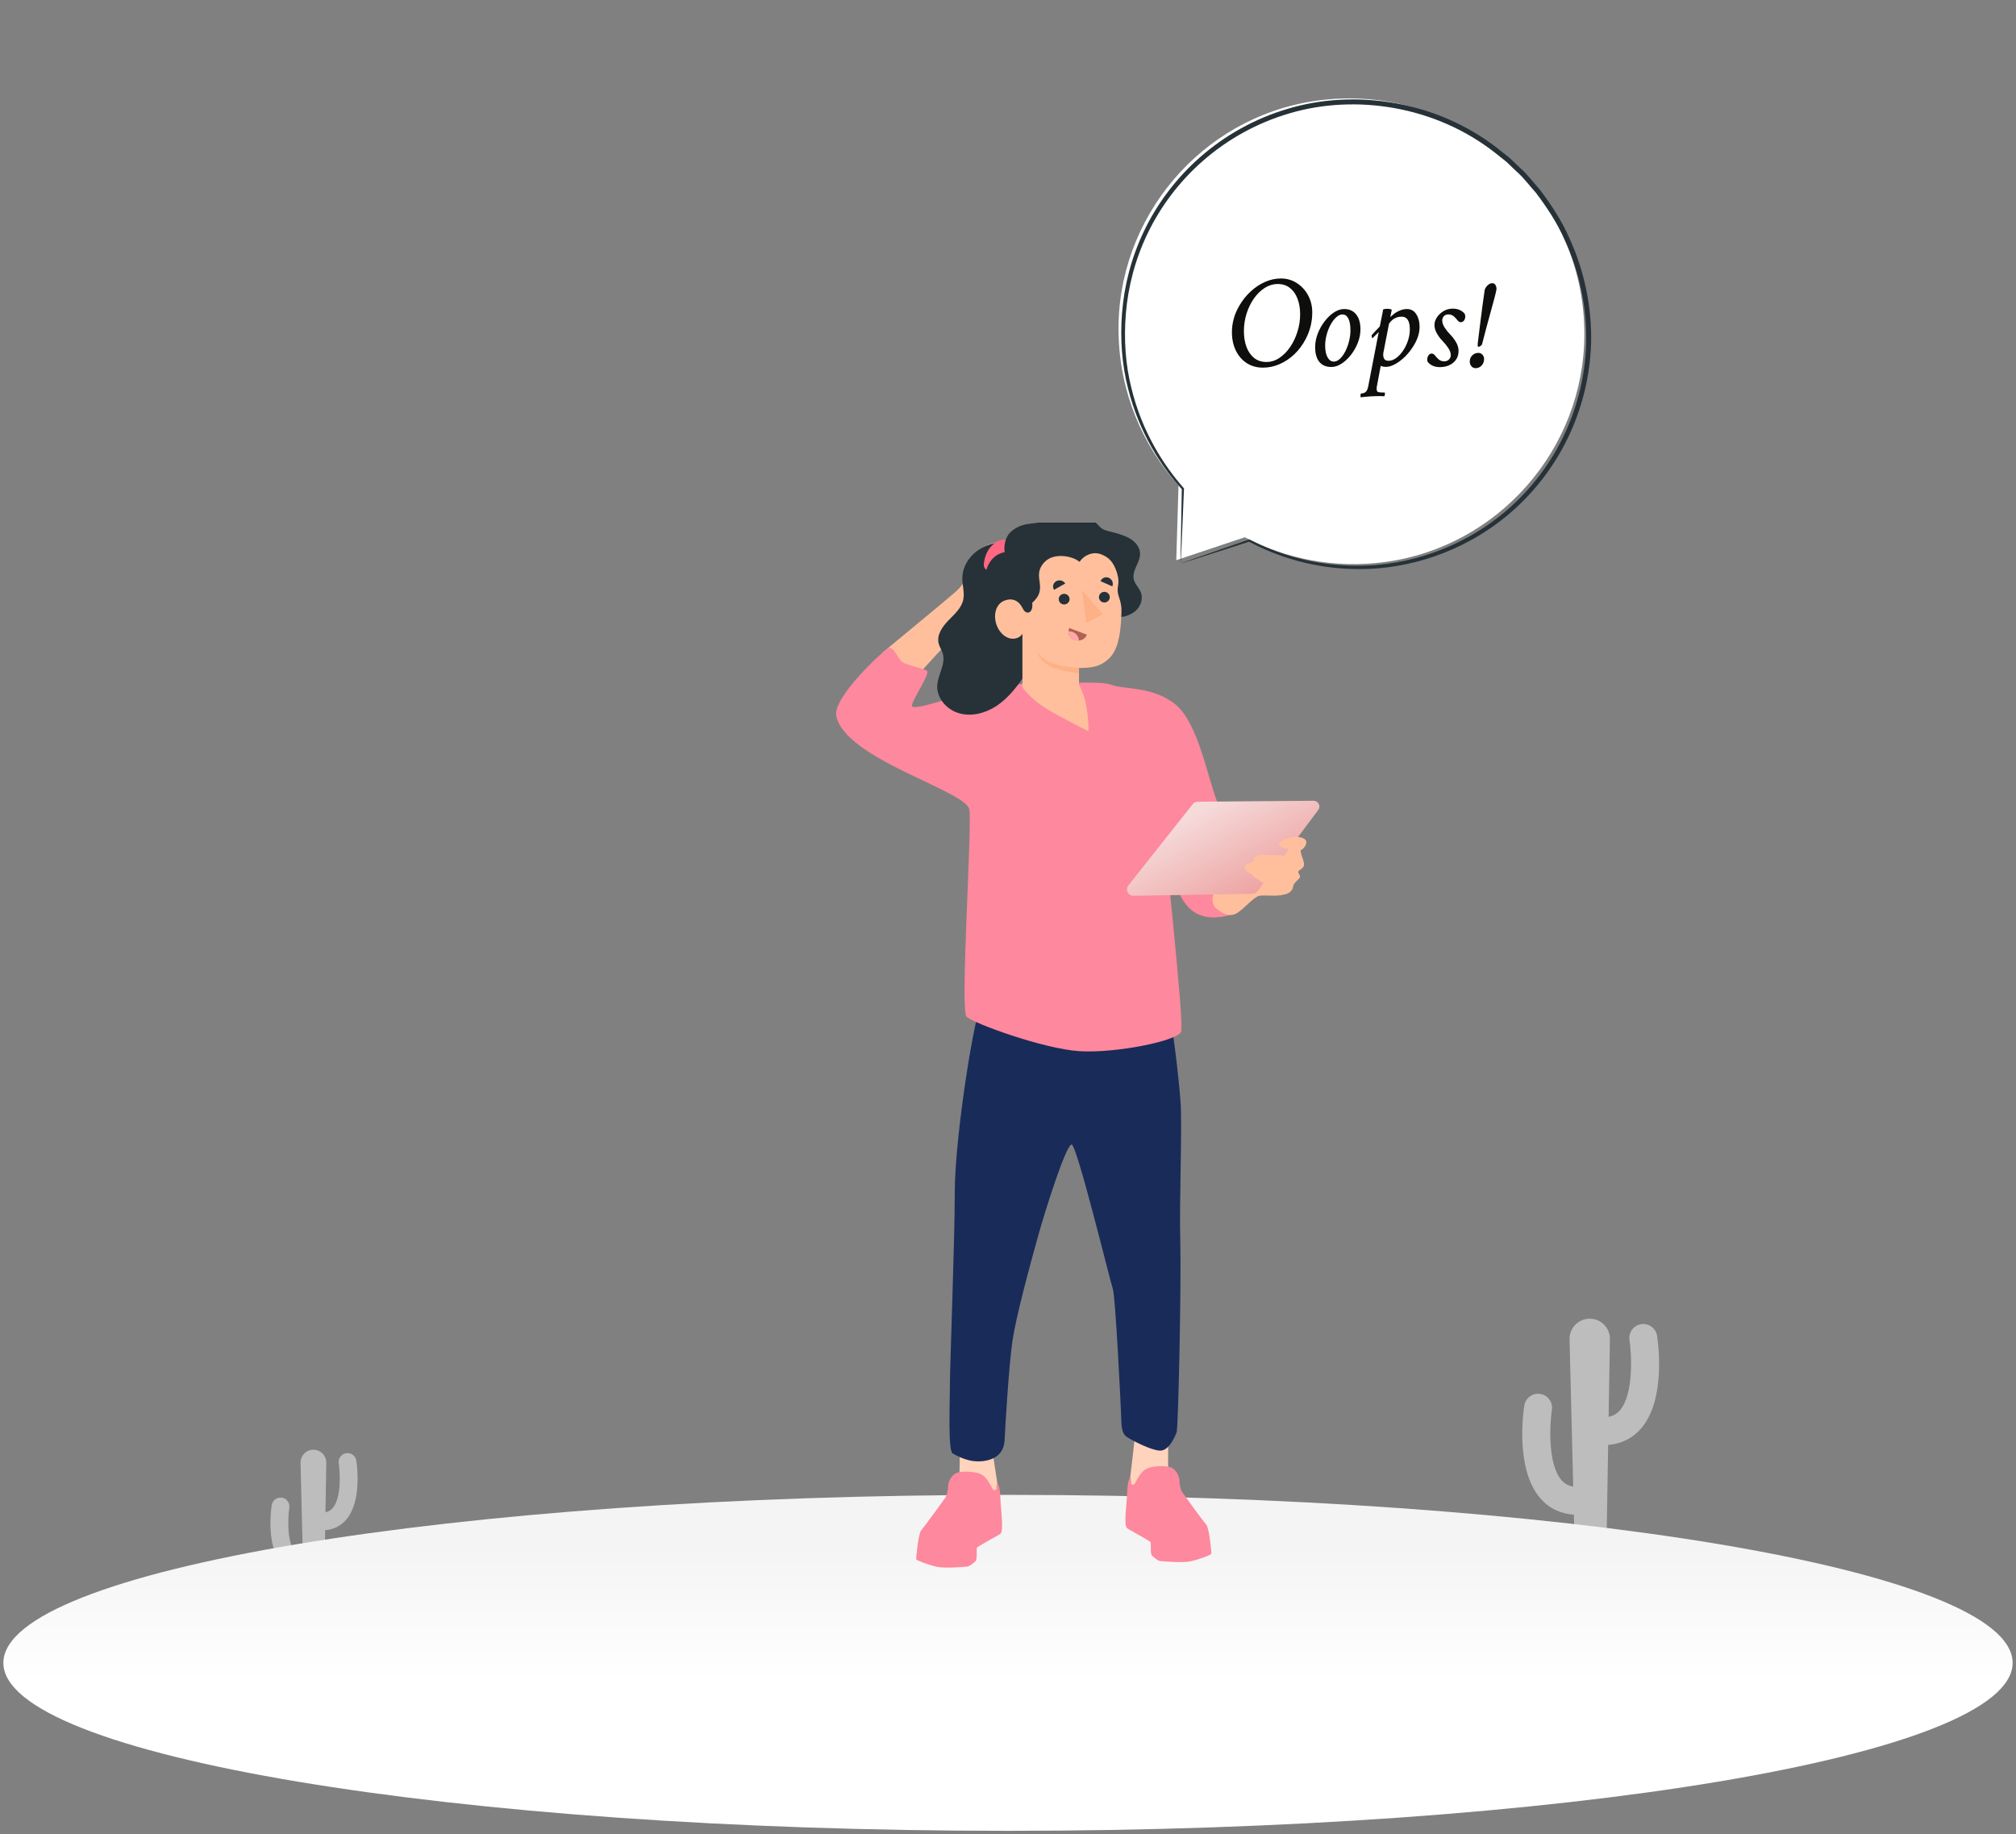 <svg width="299" height="272" viewBox="0 0 299 272" fill="none" xmlns="http://www.w3.org/2000/svg">
<rect x="0" y="0" width="299" height="272" fill="#808080" stroke="none"/>
<path d="M174.457 83.071L184.623 79.671C190.752 82.893 197.912 84.339 205.365 83.351C222.178 81.124 234.944 66.603 234.981 49.629C235.029 28.307 216.137 11.901 195.058 14.961C178.154 17.416 165.565 32.31 165.897 49.409C166.067 58.153 169.433 66.022 174.803 72.011L174.787 72L174.457 83.071Z" fill="white"/>
<path d="M175.109 83.561C175.109 83.561 175.133 83.297 175.158 82.813C175.182 82.296 175.215 81.589 175.257 80.677C175.336 78.782 175.451 76.044 175.598 72.497L175.35 72.625L175.366 72.636C175.44 72.686 175.54 72.666 175.589 72.592C175.63 72.53 175.62 72.449 175.574 72.396C172.65 69.074 169.366 64.094 167.768 57.411C166.945 54.093 166.654 50.372 166.983 46.474C167.308 42.58 168.33 38.491 170.23 34.573C172.12 30.659 174.883 26.923 178.457 23.812C182.02 20.7 186.398 18.221 191.28 16.8C200.996 13.923 212.87 15.679 221.76 22.673L223.415 23.988L224.938 25.443C225.998 26.364 226.814 27.512 227.752 28.531C229.424 30.738 230.95 33.043 232.042 35.526C234.321 40.444 235.37 45.759 235.259 50.879C235.11 56.002 233.803 60.895 231.669 65.147C229.538 69.408 226.596 73.028 223.269 75.844C216.571 81.505 208.537 83.846 201.741 83.894C194.877 83.988 189.251 82.041 185.348 80.019C185.305 80.017 185.265 80.015 185.222 80.012C181.983 81.141 179.479 82.012 177.747 82.616C176.915 82.911 176.268 83.139 175.793 83.307C175.347 83.466 175.109 83.561 175.109 83.561C175.1 83.573 175.314 83.509 175.744 83.376C176.212 83.228 176.854 83.027 177.679 82.766C179.451 82.197 182.012 81.374 185.325 80.311L185.201 80.302C189.112 82.397 194.787 84.43 201.748 84.388C208.64 84.393 216.83 82.066 223.677 76.33C227.078 73.478 230.092 69.799 232.279 65.46C234.47 61.13 235.817 56.137 235.981 50.906C236.106 45.682 235.043 40.25 232.719 35.22C231.603 32.681 230.049 30.324 228.338 28.069C227.381 27.025 226.547 25.855 225.464 24.912L223.908 23.427L222.217 22.081C213.131 14.933 200.986 13.15 191.072 16.11C186.09 17.571 181.628 20.113 178.003 23.297C174.369 26.482 171.566 30.3 169.658 34.295C167.741 38.294 166.724 42.462 166.414 46.423C166.102 50.387 166.424 54.162 167.284 57.524C168.957 64.293 172.336 69.3 175.335 72.61L175.541 72.369L175.526 72.358C175.453 72.309 175.354 72.328 175.305 72.401C175.287 72.426 175.279 72.459 175.279 72.487C175.215 76.086 175.166 78.864 175.13 80.785C175.119 81.68 175.109 82.373 175.104 82.88C175.098 83.344 175.1 83.573 175.109 83.561Z" fill="#263238"/>
<path d="M189.977 41.296C190.855 41.296 191.643 41.524 192.34 41.98C193.043 42.429 193.6 43.035 194.01 43.796C194.42 44.558 194.625 45.404 194.625 46.335C194.625 47.748 194.29 49.083 193.619 50.339C193.176 51.179 192.623 51.915 191.959 52.546C191.295 53.171 190.566 53.656 189.771 54.002C188.984 54.346 188.167 54.519 187.32 54.519C186.396 54.519 185.585 54.291 184.889 53.835C184.199 53.38 183.661 52.755 183.277 51.96C182.9 51.166 182.711 50.268 182.711 49.265C182.711 47.911 183.069 46.612 183.785 45.369C184.267 44.535 184.84 43.816 185.504 43.21C186.168 42.599 186.884 42.127 187.652 41.794C188.421 41.462 189.195 41.296 189.977 41.296ZM189.527 42.117C188.824 42.117 188.167 42.315 187.555 42.712C186.949 43.103 186.415 43.63 185.953 44.294C185.491 44.959 185.13 45.707 184.869 46.541C184.615 47.374 184.488 48.23 184.488 49.109C184.488 49.994 184.618 50.782 184.879 51.472C185.139 52.156 185.517 52.696 186.012 53.093C186.513 53.484 187.118 53.679 187.828 53.679C188.505 53.679 189.143 53.481 189.742 53.084C190.348 52.68 190.882 52.139 191.344 51.462C191.806 50.785 192.167 50.027 192.428 49.187C192.695 48.347 192.828 47.488 192.828 46.609C192.828 45.736 192.698 44.965 192.438 44.294C192.184 43.617 191.809 43.087 191.314 42.703C190.826 42.312 190.23 42.117 189.527 42.117ZM199.352 45.828C200.12 45.828 200.715 46.095 201.139 46.628C201.562 47.162 201.773 47.898 201.773 48.835C201.773 49.506 201.643 50.173 201.383 50.837C201.122 51.495 200.781 52.094 200.357 52.634C199.934 53.175 199.469 53.608 198.961 53.933C198.453 54.259 197.952 54.421 197.457 54.421C196.676 54.421 196.08 54.167 195.67 53.66C195.26 53.152 195.055 52.429 195.055 51.492C195.055 50.815 195.182 50.144 195.436 49.48C195.696 48.809 196.038 48.201 196.461 47.654C196.884 47.1 197.346 46.658 197.848 46.326C198.355 45.994 198.857 45.828 199.352 45.828ZM199.117 46.628C198.792 46.628 198.476 46.772 198.17 47.058C197.864 47.338 197.587 47.706 197.34 48.162C197.092 48.617 196.897 49.115 196.754 49.656C196.611 50.196 196.539 50.724 196.539 51.238C196.539 51.993 196.66 52.579 196.9 52.996C197.141 53.412 197.444 53.621 197.809 53.621C198.134 53.621 198.443 53.481 198.736 53.201C199.036 52.914 199.303 52.543 199.537 52.087C199.771 51.625 199.954 51.124 200.084 50.584C200.221 50.043 200.289 49.513 200.289 48.992C200.289 48.224 200.185 47.638 199.977 47.234C199.768 46.83 199.482 46.628 199.117 46.628ZM208.668 45.828C209.267 45.828 209.729 46.085 210.055 46.599C210.38 47.113 210.543 47.735 210.543 48.464C210.543 49.363 210.257 50.284 209.684 51.228C209.306 51.853 208.873 52.406 208.385 52.888C207.896 53.363 207.405 53.734 206.91 54.002C206.422 54.268 205.973 54.402 205.562 54.402C205.23 54.402 204.97 54.35 204.781 54.246L204.234 57.156C204.195 57.319 204.176 57.501 204.176 57.703C204.176 57.956 204.267 58.106 204.449 58.152C204.618 58.191 204.924 58.21 205.367 58.21C205.393 58.21 205.406 58.249 205.406 58.328C205.406 58.529 205.374 58.673 205.309 58.757C205.263 58.757 205.208 58.757 205.143 58.757C205.084 58.757 205.019 58.754 204.947 58.748C204.876 58.741 204.811 58.738 204.752 58.738C204.7 58.738 204.658 58.738 204.625 58.738C203.74 58.738 202.809 58.796 201.832 58.914C201.793 58.901 201.773 58.849 201.773 58.757C201.773 58.569 201.799 58.432 201.852 58.347C202.203 58.347 202.464 58.243 202.633 58.035C202.77 57.859 202.874 57.579 202.945 57.195L204.488 49.226L203.551 50.164C203.473 50.072 203.434 49.942 203.434 49.773C203.434 49.721 203.453 49.675 203.492 49.636L204.645 48.406L205.152 45.867C205.361 45.815 205.576 45.789 205.797 45.789C206.018 45.789 206.227 45.834 206.422 45.925C206.363 46.199 206.314 46.427 206.275 46.609C206.243 46.791 206.22 46.928 206.207 47.019C206.337 46.902 206.454 46.798 206.559 46.706C206.663 46.615 206.757 46.537 206.842 46.472C207.005 46.342 207.258 46.202 207.604 46.052C207.949 45.903 208.303 45.828 208.668 45.828ZM207.887 46.96C207.112 46.96 206.487 47.306 206.012 47.996L205.172 52.312C205.12 52.611 205.146 52.885 205.25 53.132C205.354 53.38 205.582 53.503 205.934 53.503C206.311 53.503 206.686 53.37 207.057 53.103C207.434 52.83 207.776 52.468 208.082 52.019C208.388 51.57 208.632 51.072 208.814 50.525C209.003 49.971 209.098 49.415 209.098 48.855C209.098 47.592 208.694 46.96 207.887 46.96ZM215.465 45.769C216.207 45.769 216.793 46.016 217.223 46.511C217.288 46.661 217.32 46.798 217.32 46.921C217.32 47.156 217.258 47.358 217.135 47.527C217.011 47.696 216.852 47.781 216.656 47.781C216.48 47.781 216.318 47.686 216.168 47.498C216.025 47.309 215.846 47.117 215.631 46.921C215.416 46.726 215.133 46.628 214.781 46.628C214.508 46.628 214.293 46.72 214.137 46.902C213.98 47.084 213.902 47.292 213.902 47.527C213.902 47.865 214.029 48.227 214.283 48.611C214.537 48.995 214.814 49.337 215.113 49.636C215.413 49.936 215.689 50.3 215.943 50.73C216.197 51.16 216.324 51.596 216.324 52.039C216.324 52.755 216.064 53.334 215.543 53.777C215.022 54.22 214.352 54.441 213.531 54.441C212.789 54.441 212.203 54.194 211.773 53.699C211.708 53.595 211.676 53.471 211.676 53.328C211.676 53.093 211.738 52.885 211.861 52.703C211.985 52.52 212.145 52.429 212.34 52.429C212.516 52.429 212.678 52.524 212.828 52.712C212.971 52.901 213.15 53.093 213.365 53.289C213.58 53.484 213.863 53.581 214.215 53.581C214.501 53.581 214.732 53.487 214.908 53.298C215.084 53.109 215.172 52.904 215.172 52.683C215.172 52.345 215.045 51.983 214.791 51.599C214.537 51.215 214.26 50.873 213.961 50.574C213.661 50.274 213.385 49.91 213.131 49.48C212.877 49.05 212.75 48.614 212.75 48.171C212.75 47.807 212.87 47.439 213.111 47.068C213.352 46.697 213.678 46.388 214.088 46.14C214.498 45.893 214.957 45.769 215.465 45.769ZM221.344 41.999C221.539 41.999 221.689 42.084 221.793 42.253C221.897 42.423 221.949 42.618 221.949 42.839C221.949 42.996 221.842 43.474 221.627 44.275C221.464 44.887 221.272 45.59 221.051 46.384C220.836 47.178 220.618 47.983 220.396 48.796C220.182 49.604 219.99 50.339 219.82 51.003C219.794 51.121 219.713 51.221 219.576 51.306C219.439 51.391 219.339 51.433 219.273 51.433C219.195 51.433 219.156 51.316 219.156 51.081C219.156 51.069 219.169 50.945 219.195 50.71C219.228 50.476 219.27 50.131 219.322 49.675C219.4 49.063 219.488 48.354 219.586 47.546C219.69 46.739 219.794 45.935 219.898 45.134C220.009 44.327 220.107 43.634 220.191 43.054C220.23 42.833 220.361 42.602 220.582 42.361C220.803 42.12 221.057 41.999 221.344 41.999ZM217.984 53.621C217.984 53.256 218.108 52.95 218.355 52.703C218.603 52.455 218.909 52.331 219.273 52.331C219.508 52.331 219.706 52.423 219.869 52.605C220.032 52.787 220.113 52.996 220.113 53.23C220.113 53.608 219.993 53.93 219.752 54.197C219.511 54.464 219.208 54.597 218.844 54.597C218.596 54.597 218.391 54.499 218.229 54.304C218.066 54.109 217.984 53.881 217.984 53.621Z" fill="#0E0F0C"/>
<g clip-path="url(#clip0_6456_21150)">
<path d="M245.766 198.093C245.589 196.965 244.532 196.192 243.399 196.369C242.27 196.545 241.498 197.605 241.674 198.734C241.972 200.662 242.348 206.701 240.264 209.131C239.813 209.656 239.267 209.972 238.582 210.097L238.772 198.595C238.799 196.924 237.453 195.555 235.778 195.555C234.097 195.555 232.744 196.941 232.785 198.622L233.327 220.45C232.609 220.335 232.042 220.02 231.574 219.474C229.49 217.044 229.869 211.005 230.164 209.077C230.34 207.948 229.567 206.888 228.439 206.711C227.306 206.535 226.249 207.308 226.072 208.436C225.923 209.385 224.726 217.844 228.425 222.161C229.696 223.646 231.419 224.49 233.429 224.618L233.663 234.121H238.182L238.511 214.269C240.477 214.116 242.159 213.279 243.41 211.818C247.112 207.501 245.915 199.046 245.766 198.093Z" fill="#BDBDBD"/>
<path d="M52.848 216.6C52.736 215.882 52.061 215.387 51.339 215.502C50.62 215.614 50.125 216.288 50.24 217.01C50.43 218.24 50.671 222.09 49.342 223.639C49.054 223.974 48.708 224.174 48.271 224.256L48.393 216.922C48.41 215.858 47.552 214.984 46.484 214.984C45.413 214.984 44.552 215.868 44.575 216.939L44.921 230.854C44.464 230.779 44.101 230.579 43.806 230.234C42.477 228.685 42.718 224.835 42.908 223.605C43.019 222.887 42.528 222.209 41.809 222.097C41.087 221.985 40.412 222.476 40.3 223.195C40.206 223.802 39.443 229.19 41.799 231.945C42.609 232.891 43.708 233.429 44.989 233.511L45.138 239.567H48.02L48.23 226.913C49.481 226.814 50.556 226.282 51.352 225.35C53.705 222.595 52.943 217.203 52.848 216.6Z" fill="#BDBDBD"/>
<path d="M149.5 271.5C231.79 271.5 298.5 260.348 298.5 246.591C298.5 232.833 231.79 221.681 149.5 221.681C67.21 221.681 0.5 232.833 0.5 246.591C0.5 260.348 67.21 271.5 149.5 271.5Z" fill="url(#paint0_linear_6456_21150)"/>
<path d="M173.285 212.538C173.285 212.538 173.197 217.611 173.281 218.119C173.366 218.628 171.295 221.603 170.447 221.471C169.6 221.339 167.904 221.057 167.66 220.776C167.416 220.495 167.525 219.827 167.61 219.221C167.698 218.611 168.332 213.087 168.332 212.805C168.332 212.524 172.342 211.765 173.285 212.538Z" fill="#FFD3BC"/>
<path d="M170 217.828C168.939 218.4 168.345 220.142 168.193 220.163C168.044 220.183 167.762 220.142 167.762 219.969C167.762 219.797 167.806 219.217 167.613 219.217C167.42 219.217 167.203 220.163 167.162 221.542C167.118 222.921 166.63 226.205 167.162 226.622C167.498 226.883 170.566 228.496 170.651 228.709C170.735 228.926 170.586 230.431 170.844 230.668C171.102 230.905 171.705 231.485 172.18 231.509C172.654 231.529 175.387 231.81 176.682 231.509C177.973 231.207 179.611 230.583 179.655 230.411C179.699 230.238 179.333 226.578 178.923 226.127C178.512 225.676 175.563 221.627 175.326 221.261C175.088 220.895 174.916 220.013 174.916 219.495C174.916 218.98 174.448 217.851 173.576 217.58C172.668 217.299 170.796 217.397 170 217.828Z" fill="#FE889D"/>
<path d="M142.346 215.472C142.346 215.472 142.346 218.428 142.261 218.936C142.177 219.444 144.248 222.42 145.096 222.288C145.943 222.155 147.638 221.874 147.882 221.593C148.126 221.312 148.018 220.644 147.933 220.037C147.845 219.427 147.299 216.021 147.299 215.74C147.299 215.452 143.289 214.7 142.346 215.472Z" fill="#FFD3BC"/>
<path d="M145.075 150.267C143.875 154.625 141.607 169.56 141.607 176.819C141.607 184.078 140.882 202.584 140.882 205.394C140.882 208.207 140.58 215.184 141.305 215.547C142.031 215.91 143.729 217.001 146.031 216.638C148.333 216.276 148.94 214.822 149.001 213.49C149.062 212.158 149.608 202.588 150.154 198.894C150.7 195.2 152.639 188.073 153.91 183.491C155.181 178.906 158.151 169.692 158.938 169.726C159.724 169.76 164.633 189.951 165.04 191.096C165.45 192.242 166.227 208.498 166.277 209.864C166.328 211.229 166.277 212.541 167.135 213.097C167.993 213.653 170.624 215.018 171.986 215.117C173.353 215.218 174.261 213.046 174.512 212.389C174.766 211.731 175.214 189.985 175.051 184.02C174.888 178.056 175.363 166.93 175.085 163.304C174.81 159.678 173.922 151.904 173.356 150.267C172.797 148.63 145.075 150.267 145.075 150.267Z" fill="#192B59"/>
<path d="M136.603 99.593C137.749 98.322 143.089 92.303 144.15 92.09C145.211 91.876 147.791 91.412 148.364 90.819C148.94 90.226 151.371 82.591 150.408 81.201C149.445 79.812 145.726 80.205 144.601 82.57C143.475 84.936 143.529 86.173 141.672 87.806C139.814 89.44 131.715 96.058 130.962 96.726C130.209 97.393 131.704 100.643 132.888 101.206C134.074 101.768 136.603 99.593 136.603 99.593Z" fill="#FFBF9D"/>
<path d="M151.367 101.426C148.638 101.999 144.102 102.483 142.607 102.968C141.109 103.453 135.21 105.52 135.254 104.639C135.298 103.758 137.983 99.888 137.498 99.491C137.013 99.094 134.108 98.61 133.623 97.993C133.138 97.376 132.477 95.926 131.82 96.102C131.158 96.278 123.503 103.405 124.026 106.137C125.26 112.572 143.356 117.259 143.77 120.065C144.184 122.871 142.366 149.779 143.356 150.768C144.346 151.758 154.832 155.557 160.117 155.886C165.403 156.214 174.671 154.374 175.177 152.985C175.682 151.595 172.597 124.86 172.956 124.86C173.315 124.86 173.414 133.275 177.441 135.451C180.099 136.887 183.754 135.406 184.452 134.613C185.15 133.82 181.953 122.634 180.509 118.859C179.062 115.087 177.678 107.289 174.407 104.524C171.135 101.758 166.518 102.226 164.928 101.579C163.338 100.928 158.005 101.396 156.659 101.253C155.317 101.111 151.367 101.426 151.367 101.426Z" fill="#FE889D"/>
<path d="M185.459 129.557C185.459 129.557 180.753 130.981 180.387 131.469C180.021 131.957 179.367 133.915 180.387 134.732C181.408 135.549 182.526 136.159 183.737 135.217C184.947 134.275 186.049 133.011 186.747 132.848C187.445 132.689 189.537 132.987 190.415 132.645C191.293 132.299 192.958 125.646 192.287 125.243C191.612 124.84 185.459 129.557 185.459 129.557Z" fill="#FFBF9D"/>
<path d="M151.388 100.528C149.869 100.213 146.936 97.346 146.668 94.435C146.407 91.598 144.319 83.624 151.584 80.632C158.402 77.826 165.416 80.713 166.426 84.173C167.369 87.406 159.365 87.552 156.432 89.656C153.5 91.761 153.3 93.157 152.567 92.825C151.832 92.493 151.388 100.528 151.388 100.528Z" fill="#353533"/>
<path d="M145.106 81.566C143.71 82.501 142.739 84.087 142.727 85.747C142.719 86.819 143.092 87.9 142.861 88.949C142.586 90.2 141.53 91.109 140.633 92.036C139.736 92.963 138.899 94.195 139.219 95.435C139.352 95.952 139.677 96.406 139.829 96.918C140.294 98.478 139.09 100.041 139.004 101.664C138.905 103.542 140.437 105.268 142.279 105.781C144.121 106.295 146.145 105.758 147.74 104.718C149.336 103.677 150.562 102.179 151.654 100.634C152.052 100.07 152.438 99.492 152.697 98.856C153.006 98.093 153.125 97.267 153.159 96.446C153.255 94.081 152.958 90.879 152.503 88.555C151.848 85.211 151.327 83.042 150.452 80.54C148.593 80.066 146.509 80.625 145.106 81.566Z" fill="#263238"/>
<path d="M146.95 81.076C146.369 81.734 146.05 82.589 145.937 83.454C145.906 83.689 145.892 83.939 145.994 84.155C146.095 84.367 146.299 84.519 146.519 84.61C147.137 84.865 147.882 84.673 148.397 84.251C148.913 83.829 149.227 83.214 149.423 82.584C149.619 81.953 149.901 80.523 149.132 80.124C148.425 79.755 147.372 80.597 146.95 81.076Z" fill="#FF6782"/>
<path d="M149.716 79.077C150.343 78.394 151.315 77.9 152.237 77.74C153.159 77.579 153.715 77.626 154.604 77.334C155.449 77.056 156.195 76.539 157.037 76.252C158.892 75.621 161.039 76.226 162.513 77.501C162.845 77.788 163.134 78.216 163.511 78.437C164.051 78.756 164.872 78.859 165.474 79.041C166.27 79.281 167.08 79.527 167.769 79.987C168.458 80.448 169.019 81.163 169.08 81.979C169.183 83.348 167.877 84.525 168.142 85.859C168.287 86.593 168.925 87.134 169.2 87.83C169.584 88.8 169.17 89.964 168.365 90.639C167.76 91.146 166.633 91.63 165.815 91.465C165.018 91.305 164.613 90.454 163.648 90.681C162.874 90.863 162.082 91.334 161.375 91.683C159.327 92.693 157.322 93.858 155.098 94.401C154.39 94.574 153.774 94.827 153.213 95.302C153.049 95.44 151.827 96.694 152.033 96.909C150.188 94.986 148.623 92.805 147.4 90.452C146.755 89.211 146.197 87.894 146.085 86.505C145.924 84.516 146.832 82.3 149 81.88C148.821 80.623 149.316 79.513 149.716 79.077Z" fill="#263238"/>
<path d="M149.074 89.029C150.207 88.645 151.141 89.084 151.702 90.255C152.19 91.275 153.3 90.956 153.091 89.387C155.685 87.116 152.808 85.523 154.957 83.315C156.297 81.937 159.045 82.404 160.122 83.325C160.638 82.443 162.017 81.709 163.291 82.193C164.441 82.63 165.156 83.334 165.661 84.932C166.187 86.596 165.577 86.888 165.822 88.06C165.916 88.513 166.347 89.416 166.329 90.564C166.242 96.015 165.046 97.353 163.794 98.21C162.932 98.799 161.859 99.09 160.032 99.05V101.576C160.032 101.576 161.422 103.525 161.451 108.45C161.451 108.45 159.597 107.556 156.186 105.676C152.687 103.749 151.636 101.876 151.636 101.876V93.965C151.358 94.578 150.047 95.217 148.785 94.136C147.188 92.768 147.074 89.706 149.074 89.029Z" fill="#FFBF9D"/>
<path d="M164.974 86.952L163.221 86.185C163.42 85.698 163.974 85.475 164.458 85.686C164.943 85.898 165.173 86.465 164.974 86.952Z" fill="#263238"/>
<path d="M157.994 86.528L156.329 87.467C156.045 87.022 156.188 86.451 156.649 86.191C157.108 85.932 157.711 86.083 157.994 86.528Z" fill="#263238"/>
<path d="M158.577 93.127L161.201 94.119C160.947 94.847 160.078 95.202 159.258 94.858C158.545 94.558 158.323 93.855 158.577 93.127Z" fill="#AF6152"/>
<path d="M160.023 94.978C159.979 94.242 159.382 93.642 158.616 93.61C158.569 93.609 158.525 93.616 158.479 93.618C158.452 94.156 158.706 94.627 159.257 94.858C159.515 94.966 159.776 94.998 160.023 94.978Z" fill="#FFA8A7"/>
<path d="M160.457 87.467L161.102 92.354L163.601 91.097L160.457 87.467Z" fill="#FEB087"/>
<path d="M157.827 89.639C157.383 89.639 157.023 89.285 157.023 88.849C157.023 88.413 157.383 88.06 157.827 88.06C158.271 88.06 158.631 88.413 158.631 88.849C158.631 89.285 158.271 89.639 157.827 89.639Z" fill="#263238"/>
<path d="M163.793 89.345C163.349 89.345 162.989 88.992 162.989 88.555C162.989 88.119 163.349 87.766 163.793 87.766C164.237 87.766 164.597 88.119 164.597 88.555C164.597 88.992 164.237 89.345 163.793 89.345Z" fill="#263238"/>
<path d="M160.032 99.05C158.255 98.889 155.226 98.695 153.829 96.686C153.829 96.686 153.98 97.859 155.762 98.828C157.016 99.507 160.032 99.875 160.032 99.875V99.05Z" fill="#FEB087"/>
<path d="M176.899 119.245L167.355 131.306C166.86 131.933 167.315 132.855 168.115 132.841L185.754 132.543C186.045 132.54 186.32 132.397 186.496 132.163L195.511 120.123C195.938 119.553 195.528 118.74 194.816 118.747L177.634 118.889C177.346 118.886 177.075 119.018 176.899 119.245Z" fill="url(#paint1_linear_6456_21150)"/>
<path d="M191.985 124.101C191.056 124.196 189.707 124.718 189.707 125.203C189.707 125.687 190.788 125.819 191.086 125.867C191.385 125.911 191.778 126.006 191.666 126.155C191.554 126.304 191.33 127.05 190.734 126.921C190.137 126.789 187.523 126.751 187.018 126.751C186.513 126.751 185.916 127.107 185.879 127.48C185.842 127.853 185.73 127.927 185.432 127.948C185.133 127.968 184.591 128.246 184.591 128.731C184.591 129.215 185.791 129.652 185.791 129.825C185.791 129.998 188.144 131.431 188.605 131.699C189.066 131.967 189.927 132.645 190.412 132.645C190.897 132.645 191.71 132.184 191.771 131.516C191.832 130.849 192.792 130.364 192.802 130.035C192.815 129.707 192.5 129.466 192.534 129.259C192.571 129.052 193.409 128.761 193.409 128.239C193.409 127.717 193.08 127.016 193.032 126.795C192.985 126.579 192.788 126.104 192.985 126.043C193.178 125.982 193.86 125.352 193.738 124.769C193.615 124.189 192.415 124.057 191.985 124.101Z" fill="#FFBF9D"/>
<path d="M145.543 218.645C146.604 219.217 147.198 220.959 147.35 220.979C147.499 221 147.781 220.959 147.781 220.786C147.781 220.613 147.737 220.034 147.93 220.034C148.123 220.034 148.34 220.979 148.381 222.359C148.425 223.738 148.913 227.022 148.381 227.439C148.045 227.7 144.977 229.313 144.892 229.526C144.807 229.743 144.957 231.248 144.699 231.485C144.441 231.722 143.838 232.302 143.363 232.325C142.889 232.346 140.156 232.627 138.861 232.325C137.569 232.024 135.932 231.4 135.888 231.227C135.844 231.055 136.21 227.395 136.62 226.944C137.03 226.493 139.98 222.443 140.217 222.077C140.454 221.711 140.627 220.83 140.627 220.312C140.627 219.797 141.095 218.668 141.966 218.397C142.875 218.116 144.746 218.214 145.543 218.645Z" fill="#FE889D"/>
</g>
<defs>
<linearGradient id="paint0_linear_6456_21150" x1="149.501" y1="210.391" x2="149.501" y2="249.506" gradientUnits="userSpaceOnUse">
<stop stop-color="#F4F4F4"/>
<stop offset="0.476" stop-color="#F4F4F4"/>
<stop offset="1" stop-color="white"/>
</linearGradient>
<linearGradient id="paint1_linear_6456_21150" x1="178.175" y1="119.799" x2="186.566" y2="135.24" gradientUnits="userSpaceOnUse">
<stop stop-color="#F6DBDB"/>
<stop offset="1" stop-color="#EB9A99"/>
</linearGradient>
<clipPath id="clip0_6456_21150">
<rect width="298" height="194" fill="white" transform="translate(0.5 77.5)"/>
</clipPath>
</defs>
</svg>
